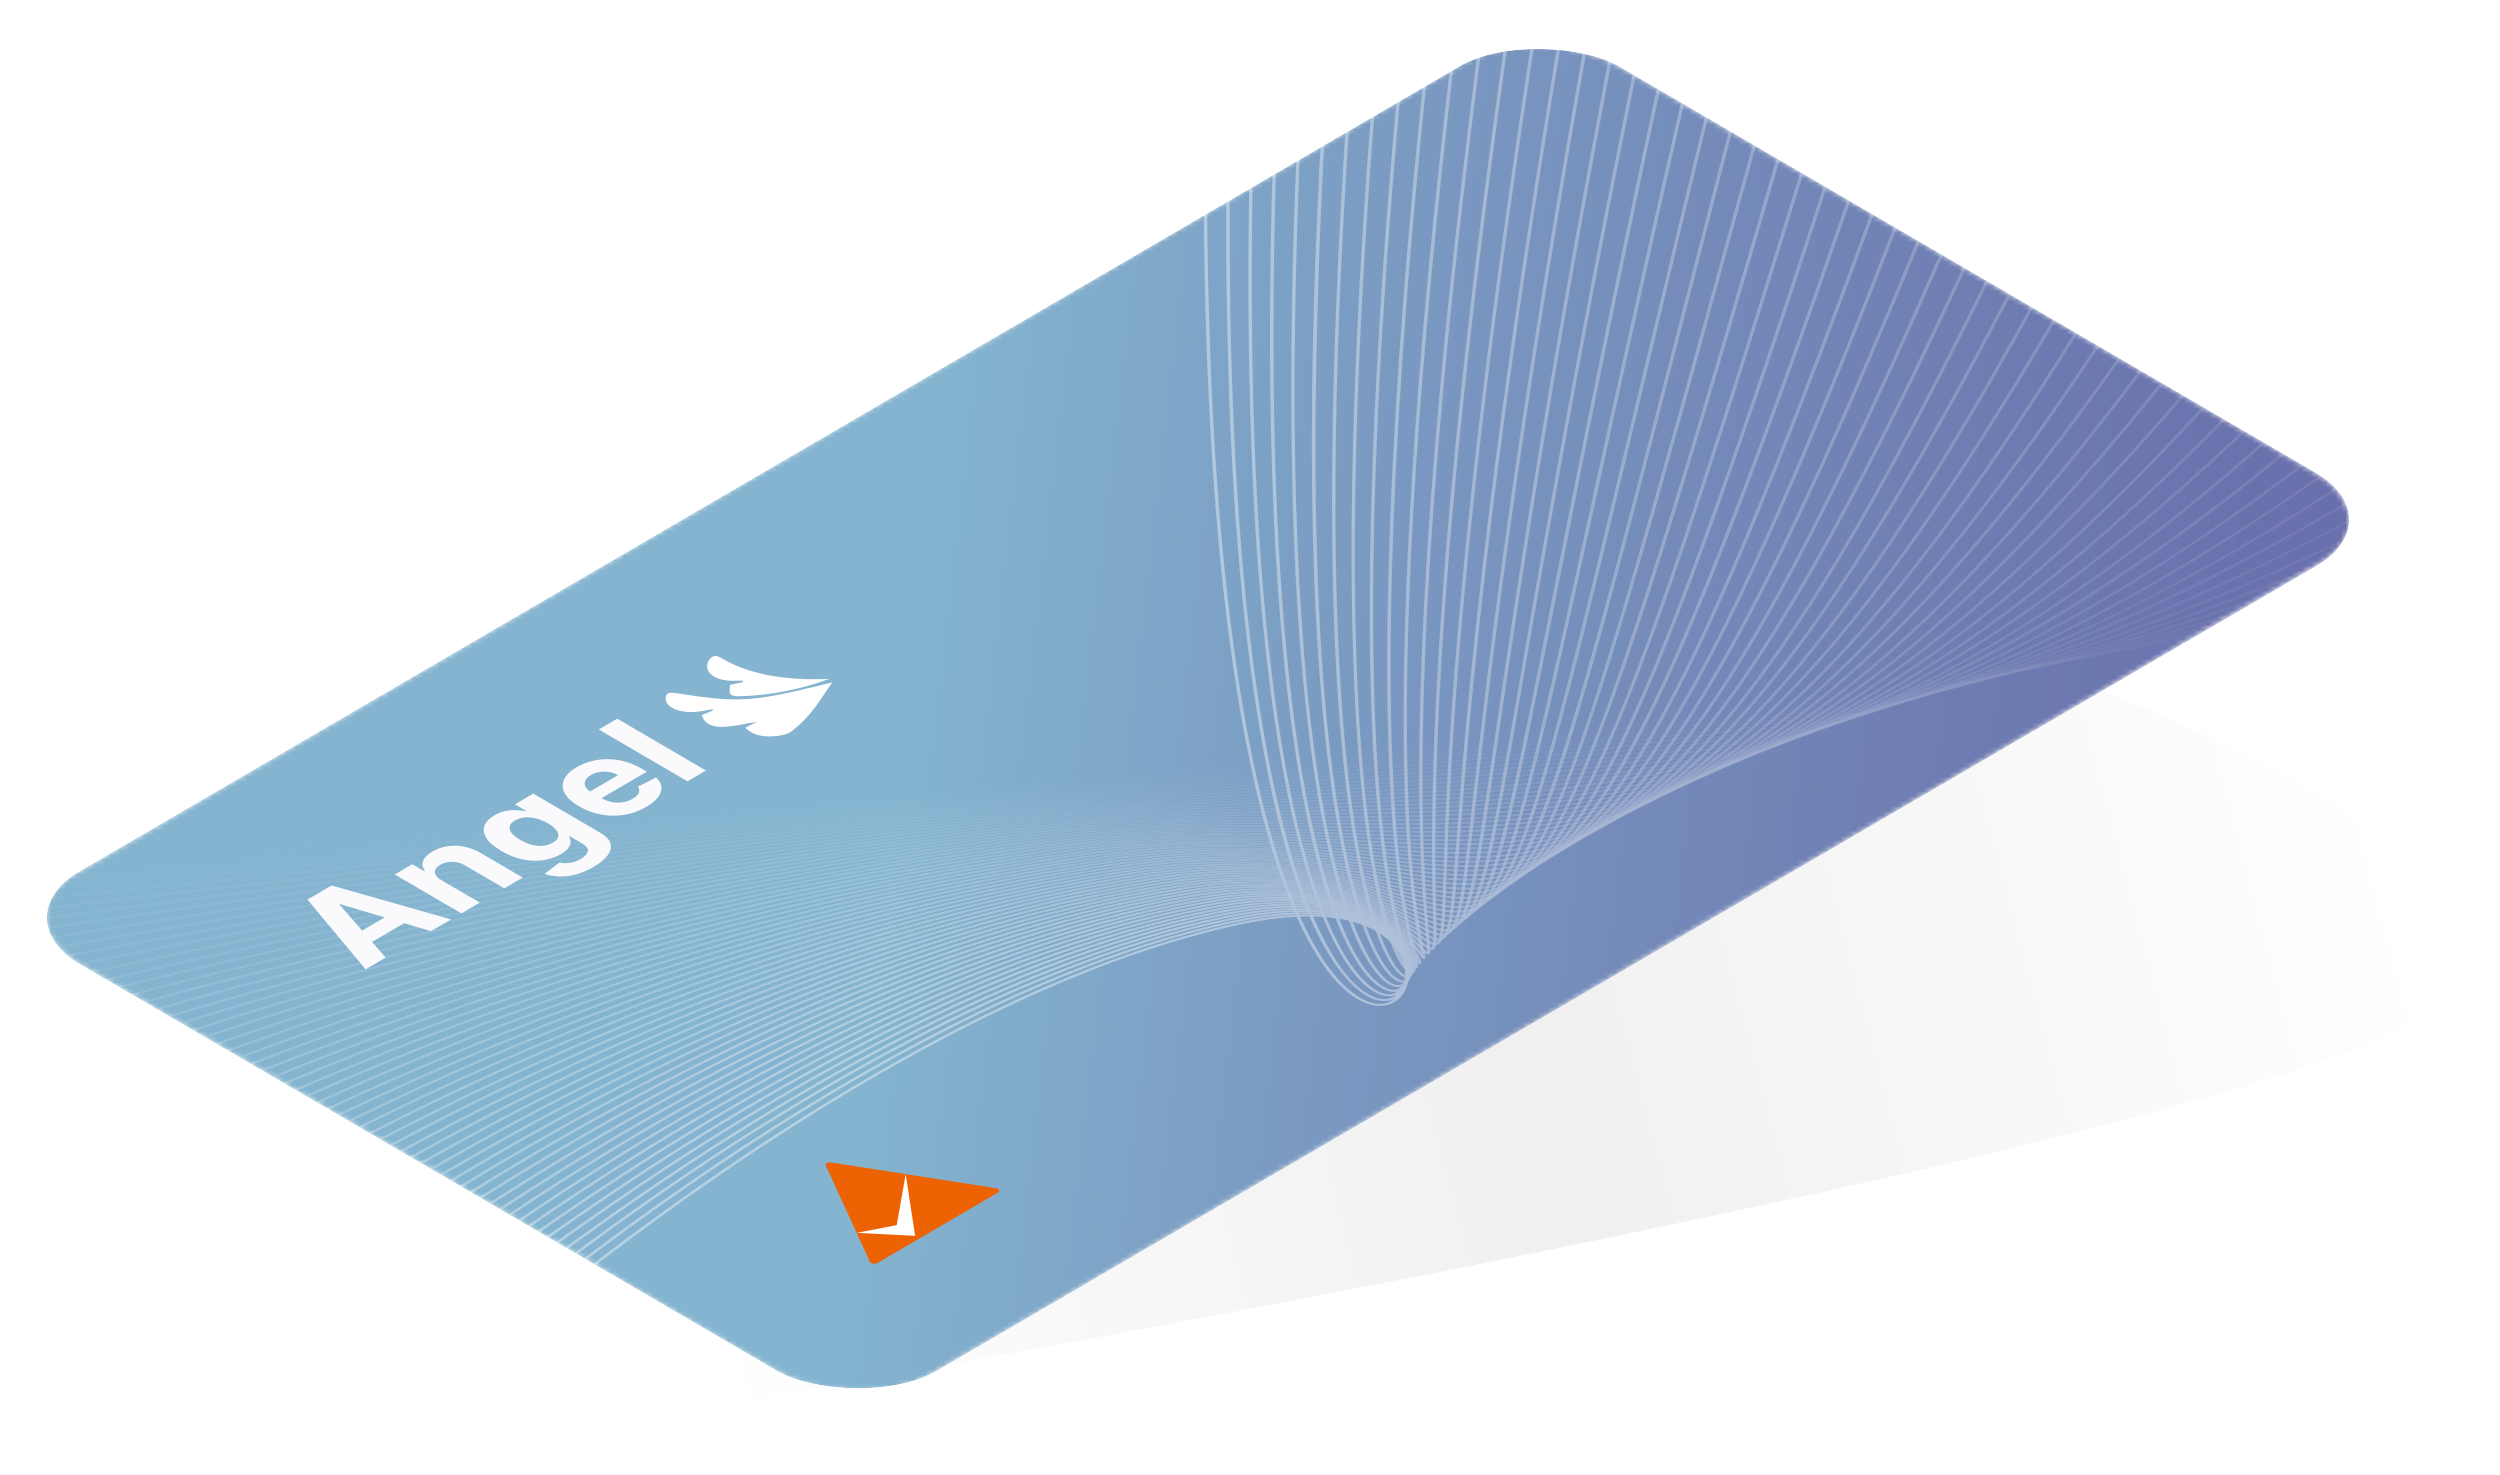 <svg width="510" height="301" viewBox="0 0 510 301" fill="none" xmlns="http://www.w3.org/2000/svg">
<path d="M499.722 203.806C473.763 232.282 119.93 291.216 119.93 291.216L420.706 137.818C420.706 137.818 525.681 175.33 499.722 203.806Z" fill="url(#paint0_linear_3886_62490)"/>
<g filter="url(#filter0_d_3886_62490)">
<g clip-path="url(#clip0_3886_62490)">
<mask id="mask0_3886_62490" style="mask-type:luminance" maskUnits="userSpaceOnUse" x="9" y="6" width="471" height="275">
<path d="M473.157 111.995L190.038 277.356C181.556 282.309 167.315 282.018 158.218 276.704L16.468 193.913C7.37 188.599 6.871 180.281 15.353 175.328L298.471 9.967C306.953 5.013 321.194 5.305 330.292 10.618L472.042 93.41C481.139 98.723 481.638 107.041 473.157 111.995Z" fill="white"/>
</mask>
<g mask="url(#mask0_3886_62490)">
<path d="M312.851 -7.42L-17.333 185.43L172.75 296.451L502.934 103.601L312.851 -7.42Z" fill="url(#paint1_linear_3886_62490)"/>
<g opacity="0.4">
<path opacity="0.016" d="M567.974 105.105C498.82 119.542 430.925 131.156 360.401 140.592C298.584 148.863 244.083 154.203 197.857 158.561C51.553 172.249 -22.788 171.9 -23.527 171.896L-23.571 171.486C-22.832 171.49 51.461 171.832 197.69 158.154C298.27 148.68 418.107 135.949 567.686 104.712L567.974 105.105Z" fill="white"/>
<path opacity="0.033" d="M562.683 102.27C420.465 137.977 308.08 148.637 217.777 157.199C211.336 157.808 205.008 158.409 198.776 159.011C53.452 172.78 -21.373 174.147 -22.121 174.159L-22.183 173.749C-21.445 173.742 53.351 172.369 198.618 158.599C204.851 157.996 211.189 157.401 217.62 156.786C307.885 148.224 420.222 137.569 562.366 101.881L562.683 102.27Z" fill="white"/>
<path opacity="0.049" d="M557.382 99.438C498.18 116.878 439.534 129.992 378.097 139.531C324.522 147.849 275.814 152.361 232.851 156.338C221.352 157.403 210.484 158.408 199.695 159.471C55.352 173.321 -19.977 176.403 -20.723 176.438L-20.823 176.026C-20.086 175.997 55.223 172.914 199.519 159.058C210.318 158.001 221.176 156.99 232.675 155.926C317.999 148.025 424.201 138.191 557.019 99.066L557.382 99.438Z" fill="white"/>
<path opacity="0.066" d="M552.09 96.602C424.383 139.941 326.502 148.619 240.15 156.282C226.445 157.5 213.492 158.646 200.623 159.915C57.319 174.04 -18.571 178.654 -19.326 178.705L-19.445 178.293C-18.7 178.248 57.171 173.633 200.447 159.513C213.326 158.239 226.278 157.093 239.984 155.875C326.288 148.216 424.104 139.543 551.699 96.246L552.09 96.602Z" fill="white"/>
<path opacity="0.082" d="M546.789 93.772C423.426 141.326 329.046 149.334 245.784 156.397C230.464 157.699 215.982 158.924 201.533 160.37C59.23 174.621 -17.166 180.907 -17.919 180.969L-18.067 180.562C-17.313 180.5 59.073 174.209 201.366 159.963C215.825 158.511 230.307 157.286 245.627 155.985C328.823 148.926 423.128 140.927 546.37 93.421L546.789 93.772Z" fill="white"/>
<path opacity="0.098" d="M541.488 90.93C421.671 142.822 330.387 150.179 249.865 156.674C233.476 157.992 218.01 159.241 202.461 160.825C61.132 175.196 -15.75 183.164 -16.512 183.242L-16.679 182.835C-15.926 182.762 60.965 174.789 202.285 160.412C217.844 158.834 233.328 157.585 249.717 156.256C330.172 149.766 421.363 142.417 541.051 90.59L541.488 90.93Z" fill="white"/>
<path opacity="0.115" d="M536.186 88.1C484.01 113.255 433.142 130.688 380.686 141.401C334.433 150.842 293.04 153.994 253.014 157.047C235.904 158.35 219.746 159.579 203.37 161.269C63.052 175.77 -14.355 185.409 -15.116 185.51L-15.31 185.107C-14.539 185.013 62.867 175.363 203.204 160.873C219.589 159.178 235.766 157.949 252.876 156.646C330.808 150.712 419.128 143.985 535.713 87.78L536.186 88.1Z" fill="white"/>
<path opacity="0.131" d="M530.877 85.274C479.891 112.428 430.464 131.002 379.743 142.055C334.902 151.829 294.562 154.709 255.552 157.501C237.929 158.761 221.295 159.947 204.28 161.734C64.954 176.344 -12.958 187.665 -13.727 187.782L-13.941 187.379C-13.171 187.262 64.76 175.942 204.104 161.321C221.137 159.534 237.78 158.343 255.414 157.089C334.641 151.431 416.565 145.574 530.375 84.959L530.877 85.274Z" fill="white"/>
<path opacity="0.147" d="M525.244 82.625C414.033 147.58 334.566 152.862 257.702 157.976C240.516 159.118 222.746 160.303 205.206 162.167C66.863 176.914 -11.545 189.912 -12.313 190.04L-12.555 189.642C-11.777 189.509 66.659 176.506 205.03 161.765C222.58 159.896 240.369 158.711 257.573 157.57C334.324 152.464 413.678 147.18 524.724 82.321C524.843 82.252 524.953 82.188 525.063 82.123L525.573 82.421C525.473 82.491 525.354 82.561 525.244 82.625Z" fill="white"/>
<path opacity="0.164" d="M498.917 92.661C401.055 149.819 329.197 154.233 259.547 158.516C242.11 159.587 224.099 160.695 206.118 162.633C68.777 177.495 -10.146 192.169 -10.924 192.313L-11.175 191.921C-10.397 191.776 68.563 177.092 205.951 162.226C223.951 160.277 241.991 159.175 259.436 158.099C333.927 153.523 410.975 148.794 519.755 79.309L520.284 79.597C513.014 84.232 505.898 88.584 498.917 92.661Z" fill="white"/>
<path opacity="0.18" d="M477.153 100.97C442.824 121.02 409.339 135.236 375.667 144.127C334.723 154.937 297.339 157.032 261.19 159.058C243.598 160.047 225.401 161.069 207.046 163.077C70.687 178.064 -8.741 194.42 -9.527 194.581L-9.806 194.193C-9.02 194.033 70.455 177.661 206.861 162.681C225.234 160.662 243.45 159.64 261.062 158.651C333.283 154.598 407.958 150.407 514.417 76.489L514.963 76.765C502.218 85.62 489.633 93.681 477.153 100.97Z" fill="white"/>
<path opacity="0.197" d="M458.325 108.343C451.253 112.474 444.211 116.323 437.172 119.907C416.037 130.681 395.38 138.837 374.026 144.843C334.306 156.005 297.872 157.854 262.637 159.633C244.935 160.526 226.619 161.457 207.946 163.536C72.579 178.631 -7.345 196.676 -8.139 196.853L-8.427 196.471C-7.643 196.288 72.337 178.234 207.78 163.14C226.5 161.056 244.816 160.126 262.547 159.227C335.745 155.52 404.893 152.024 509.097 73.668L509.662 73.934C492.02 87.196 475.059 98.569 458.325 108.343Z" fill="white"/>
<path opacity="0.213" d="M441.984 114.851C372.641 155.352 319.534 157.733 264 160.225C246.226 161.023 227.856 161.847 208.884 163.998C74.489 179.19 -5.93 198.922 -6.733 199.116L-7.049 198.739C-6.256 198.54 74.238 178.798 208.699 163.59C227.718 161.435 246.106 160.611 263.9 159.814C334.8 156.635 401.761 153.625 503.778 70.849L504.361 71.104C482.029 89.215 461.371 103.527 441.984 114.851Z" fill="white"/>
<path opacity="0.23" d="M428.308 120.178C365.397 156.923 316.381 158.829 265.24 160.819C247.449 161.511 229.054 162.225 209.802 164.436C76.408 179.754 -4.535 201.168 -5.336 201.384L-5.671 201.006C-4.87 200.79 76.139 179.361 209.607 164.033C228.907 161.818 247.321 161.105 265.139 160.408C333.759 157.735 398.572 155.212 498.458 68.017L499.059 68.262C473.386 90.674 450.02 107.497 428.308 120.178Z" fill="white"/>
<path opacity="0.246" d="M416.146 125.138C400.244 134.426 384.559 141.638 368.753 147.006C332.604 159.27 300.44 160.321 266.397 161.439C248.619 162.021 230.217 162.623 210.722 164.896C78.301 180.322 -3.137 203.424 -3.947 203.656L-4.292 203.284C-3.482 203.052 78.031 179.93 210.527 164.494C230.069 162.216 248.49 161.614 266.296 161.027C332.654 158.851 395.336 156.804 493.12 65.197L493.721 65.43C466.447 90.99 441.032 110.603 416.146 125.138Z" fill="white"/>
<path opacity="0.262" d="M405.305 129.578C392.414 137.108 379.686 143.109 366.886 147.731C331.895 160.372 300.608 161.198 267.478 162.068C249.721 162.535 231.369 163.016 211.632 165.35C80.211 180.881 -1.732 205.676 -2.55 205.924L-2.904 205.558C-2.085 205.309 79.932 180.493 211.456 164.949C231.24 162.61 249.631 162.129 267.415 161.658C334.319 159.896 392.098 158.374 487.83 62.383L488.44 62.611C458.944 92.174 431.811 114.097 405.305 129.578Z" fill="white"/>
<path opacity="0.279" d="M395.485 133.663C348.457 161.13 310.329 161.882 268.512 162.702C250.805 163.048 232.502 163.409 212.55 165.8C82.121 181.438 -0.336 207.921 -1.153 208.192L-1.535 207.83C-0.708 207.565 81.814 181.056 212.355 165.397C232.363 162.997 250.704 162.637 268.43 162.291C333.015 161.024 388.793 159.926 482.491 59.551L483.119 59.769C449.84 95.416 421.323 118.572 395.485 133.663Z" fill="white"/>
<path opacity="0.295" d="M386.852 137.329C378.865 141.994 370.947 145.92 363.044 149.16C330.353 162.567 300.791 162.936 269.498 163.341C251.869 163.561 233.644 163.797 213.469 166.249C84.031 181.996 1.069 210.172 0.244 210.46L-0.147 210.103C0.67 209.821 83.724 181.614 213.284 165.852C233.516 163.39 251.769 163.161 269.427 162.936C300.606 162.54 330.074 162.169 362.608 148.83C398.728 134.016 435.146 104.755 477.171 56.731L477.799 56.938C444.91 94.512 415.444 120.63 386.852 137.329Z" fill="white"/>
<path opacity="0.311" d="M378.953 140.751C372.96 144.251 367.006 147.293 361.072 149.887C329.503 163.683 300.819 163.837 270.44 164.007C252.898 164.107 234.759 164.2 214.398 166.715C85.913 182.56 2.466 212.429 1.641 212.727L1.241 212.376C2.066 212.078 85.615 182.172 214.194 166.307C234.63 163.783 252.797 163.684 270.377 163.596C301.959 163.424 329.223 163.274 360.626 149.552C395.333 134.382 430.679 103.993 471.852 53.911L472.489 54.112C438.297 95.692 408.103 123.725 378.953 140.751Z" fill="white"/>
<path opacity="0.328" d="M371.913 143.808C335.974 164.799 305.723 164.733 271.343 164.66C253.906 164.618 235.873 164.581 215.307 167.158C87.814 183.111 3.862 214.674 3.02 214.994L2.611 214.648C3.444 214.334 87.497 182.723 215.104 166.761C235.735 164.18 253.806 164.218 271.29 164.255C301.91 164.323 328.354 164.377 358.616 150.267C391.9 134.748 426.204 103.237 466.543 51.085L467.179 51.275C429.379 100.132 399.031 127.969 371.913 143.808Z" fill="white"/>
<path opacity="0.344" d="M365.343 146.82C362.57 148.439 359.819 149.931 357.069 151.296C327.754 165.885 302.018 165.624 272.217 165.329C254.896 165.152 236.987 164.973 216.226 167.607C150.127 175.995 96.06 189.048 62.347 198.524C25.812 208.789 4.639 217.178 4.416 217.262L3.988 216.916C4.192 216.831 25.402 208.432 61.975 198.157C95.725 188.671 149.848 175.607 216.022 167.21C236.858 164.567 254.805 164.746 272.174 164.919C301.833 165.216 327.445 165.469 356.576 150.977C388.467 135.113 421.718 102.474 461.213 48.259L461.859 48.444C425.733 98.043 394.804 129.612 365.343 146.82Z" fill="white"/>
<path opacity="0.361" d="M359.574 149.467C329.5 167.032 303.505 166.555 273.064 166.004C255.876 165.691 238.101 165.366 217.154 168.063C151.57 176.505 97.608 190.047 63.881 199.922C27.344 210.623 6.045 219.441 5.832 219.531L5.395 219.19C5.608 219.1 26.944 210.272 63.518 199.56C97.282 189.676 151.3 176.113 216.959 167.661C238 164.955 255.814 165.281 273.049 165.589C330.556 166.633 372.099 167.395 455.921 45.424L456.576 45.603C416.842 103.409 386.565 133.702 359.574 149.467Z" fill="white"/>
<path opacity="0.377" d="M354.142 152.009C353.748 152.239 353.364 152.463 352.961 152.687C325.863 168.09 301.771 167.442 273.884 166.694C257.627 166.262 239.206 165.764 218.064 168.517C152.984 177.008 99.118 191.045 65.388 201.323C28.848 212.461 7.423 221.708 7.211 221.797L6.765 221.462C6.977 221.372 28.439 212.104 65.025 200.961C98.793 190.673 152.715 176.616 217.86 168.12C239.087 165.352 257.554 165.846 273.859 166.285C301.594 167.029 325.554 167.674 352.45 152.389C381.526 135.854 412.73 100.972 450.584 42.614L451.238 42.782C413.869 100.398 382.971 135.17 354.142 152.009Z" fill="white"/>
<path opacity="0.393" d="M349.221 154.391C323.95 169.151 301.562 168.345 274.695 167.38C258.59 166.802 240.321 166.146 219.003 168.967C154.428 177.508 100.667 192.033 66.932 202.715C30.381 214.284 8.821 223.965 8.609 224.066L8.154 223.736C8.365 223.635 29.963 213.944 66.551 202.353C100.323 191.661 154.139 177.115 218.789 168.565C240.211 165.729 258.527 166.391 274.689 166.971C329.269 168.934 365.332 170.225 445.294 39.779L445.957 39.941C405.043 106.667 375.571 139.001 349.221 154.391Z" fill="white"/>
<path opacity="0.41" d="M344.567 156.662C321.438 170.171 300.984 169.244 275.468 168.086C259.516 167.361 241.426 166.543 219.904 169.427C155.843 178.011 102.178 193.03 68.439 204.115C31.885 216.122 10.199 226.232 9.988 226.332L9.523 226.008C9.735 225.907 31.448 215.781 68.057 203.754C101.834 192.658 155.564 177.623 219.699 169.019C241.306 166.12 259.462 166.945 275.472 167.671C302.345 168.896 323.568 169.855 348.257 153.762C374.941 136.365 403.227 100.344 439.956 36.958L440.628 37.115C403.855 100.551 375.534 136.615 348.795 154.044C347.373 154.977 345.967 155.844 344.567 156.662Z" fill="white"/>
<path opacity="0.426" d="M340.309 158.748C319.055 171.162 299.767 170.092 276.223 168.792C260.431 167.915 242.521 166.924 220.822 169.876C157.276 178.515 103.717 194.023 69.973 205.512C33.408 217.961 11.606 228.494 11.385 228.6L10.911 228.281C11.132 228.175 32.971 217.62 69.582 205.156C103.363 193.657 156.997 178.128 220.619 169.479C242.43 166.518 260.397 167.511 276.246 168.388C327.554 171.23 358.519 172.943 434.656 34.138L435.327 34.285C393.823 109.941 365.662 143.94 340.309 158.748Z" fill="white"/>
<path opacity="0.443" d="M336.482 160.764C317.003 172.141 299.034 170.955 276.967 169.502C261.346 168.469 243.633 167.305 221.74 170.325C158.718 179.013 105.253 195.005 71.506 206.897C34.939 219.783 12.992 230.756 12.781 230.868L12.307 230.548C12.528 230.442 34.502 219.453 71.106 206.546C104.9 194.638 158.42 178.625 221.545 169.922C243.561 166.888 261.321 168.059 276.999 169.094C301.852 170.731 321.494 172.029 343.993 155.105C367.888 137.136 394.197 98.957 429.335 31.306L430.006 31.453C394.852 99.147 368.498 137.365 344.558 155.371C341.831 157.422 339.135 159.214 336.482 160.764Z" fill="white"/>
<path opacity="0.459" d="M332.886 162.648C314.989 173.101 298.169 171.805 277.685 170.23C262.245 169.046 244.749 167.698 222.651 170.78C160.143 179.512 106.793 195.998 73.041 208.295C36.472 221.617 14.39 233.024 14.179 233.136L13.696 232.822C13.917 232.705 36.016 221.287 72.632 207.949C106.43 195.637 159.855 179.13 222.456 170.378C244.666 167.276 262.238 168.625 277.737 169.822C301.588 171.654 320.416 173.107 341.838 155.757C364.325 137.533 389.68 98.284 424.016 28.476L424.697 28.617C390.334 98.463 364.954 137.751 342.421 156.013C339.188 158.624 336.024 160.815 332.886 162.648Z" fill="white"/>
<path opacity="0.475" d="M329.312 164.621C313.181 174.042 298.015 172.697 278.403 170.957C263.151 169.605 245.871 168.074 223.578 171.224C161.575 180.005 108.321 196.985 74.565 209.685C37.985 223.45 15.787 235.281 15.566 235.398L15.074 235.089C15.294 234.972 37.519 223.115 74.146 209.334C107.949 196.618 161.277 179.617 223.375 170.827C245.789 167.652 263.154 169.191 278.464 170.555C302.189 172.655 319.345 174.179 339.671 156.403C361.06 137.709 384.691 98.606 418.715 25.656L419.395 25.786C385.354 98.781 361.688 137.915 340.273 156.648C336.53 159.912 332.889 162.531 329.312 164.621Z" fill="white"/>
<path opacity="0.492" d="M326.216 166.337C311.422 174.978 297.254 173.543 279.094 171.711C264.04 170.186 246.986 168.466 224.499 171.695C162.99 180.508 109.832 197.983 76.072 211.086C39.489 225.288 17.175 237.553 16.955 237.67L16.454 237.367C16.683 237.245 39.034 224.958 75.663 210.741C109.47 197.621 162.692 180.12 224.295 171.287C246.923 168.044 264.063 169.772 279.174 171.298C301.849 173.587 318.228 175.244 337.486 157.037C357.453 138.154 380.16 98.02 413.397 22.836L414.077 22.966C380.823 98.194 358.1 138.36 338.097 157.277C334.027 161.098 330.105 164.066 326.216 166.337Z" fill="white"/>
<path opacity="0.508" d="M323.323 167.968C309.773 175.883 296.557 174.373 279.775 172.459C265.672 170.848 248.108 168.841 225.417 172.143C164.423 181 111.37 198.964 77.605 212.471C41.02 227.11 18.562 239.814 18.343 239.943L17.841 239.639C18.061 239.511 40.547 226.79 77.178 212.136C110.989 198.613 164.115 180.618 225.204 171.74C248.045 168.419 265.695 170.434 279.864 172.051C301.471 174.518 317.08 176.303 335.271 157.654C354.068 138.376 375.161 98.497 408.067 20.009L408.757 20.134C375.834 98.665 354.723 138.566 335.9 157.883C331.59 162.28 327.449 165.558 323.323 167.968Z" fill="white"/>
<path opacity="0.525" d="M320.555 169.62C316.749 171.843 312.812 173.306 308.551 174.109C300.05 175.728 290.964 174.557 280.438 173.208C266.533 171.424 249.25 169.207 226.336 172.582C165.847 181.499 112.899 199.952 79.121 213.868C42.608 228.912 20.051 242.018 19.731 242.205L19.22 241.907C19.541 241.72 42.125 228.587 78.684 213.527C112.509 199.595 165.54 181.117 226.123 172.19C249.197 168.791 266.575 171.021 280.556 172.818C301.867 175.549 315.943 177.358 333.075 158.261C350.427 138.898 370.628 98.027 402.777 17.185L403.457 17.304C371.29 98.179 351.092 139.083 333.703 158.468C329.299 163.356 325.02 167.013 320.555 169.62Z" fill="white"/>
<path opacity="0.541" d="M317.917 171.208C306.837 177.679 295.747 176.086 281.094 173.983C267.415 172.021 250.393 169.582 227.247 173.036C167.281 181.991 114.439 200.933 80.657 215.253C44.058 230.771 21.339 244.338 21.12 244.478L20.601 244.185C20.829 244.051 43.566 230.462 80.211 214.928C114.039 200.593 166.956 181.62 227.035 172.644C250.34 169.166 267.457 171.619 281.221 173.587C301.424 176.484 314.778 178.395 330.83 158.839C346.946 139.223 365.624 98.714 397.44 14.352L398.129 14.466C366.296 98.861 347.6 139.392 331.467 159.04C326.808 164.719 322.363 168.61 317.917 171.208Z" fill="white"/>
<path opacity="0.557" d="M315.532 172.646C305.44 178.54 295.162 176.908 281.738 174.764C268.285 172.625 251.543 169.954 228.175 173.491C168.713 182.485 115.967 201.92 82.19 216.639C45.589 232.594 22.745 246.601 22.526 246.74L22.006 246.448C22.225 246.308 45.097 232.285 81.744 216.314C115.567 201.569 168.397 182.108 227.972 173.094C251.518 169.533 268.356 172.217 281.894 174.375C301.658 177.528 313.6 179.426 328.602 159.406C343.412 139.648 360.629 99.568 392.148 11.528L392.837 11.642C361.32 99.715 344.085 139.817 329.257 159.597C324.529 165.866 320.043 170.011 315.532 172.646Z" fill="white"/>
<path opacity="0.574" d="M313.238 174.147C311.719 175.034 310.189 175.732 308.602 176.259C300.934 178.834 292.75 177.389 282.366 175.556C269.148 173.222 252.704 170.319 229.085 173.934C170.138 182.983 117.487 202.913 83.706 218.035C47.103 234.427 24.143 248.868 23.924 249.008L23.395 248.72C23.623 248.576 46.611 234.118 83.269 217.705C117.096 202.556 169.831 182.6 228.891 173.543C252.688 169.893 269.247 172.82 282.541 175.167C292.754 176.974 300.822 178.395 308.23 175.902C327.807 169.317 343.965 134.935 386.819 8.691L387.507 8.793C364.587 76.312 350.667 113.584 339.455 137.431C329.839 157.882 321.93 169.07 313.238 174.147Z" fill="white"/>
<path opacity="0.59" d="M311.009 175.597C309.673 176.378 308.326 176.981 306.943 177.434C300.033 179.704 292.501 178.233 282.976 176.368C270.002 173.835 253.866 170.684 230.006 174.393C171.562 183.469 119.027 203.893 85.232 219.424C48.618 236.258 25.523 251.134 25.295 251.279L24.757 250.997C24.994 250.847 48.107 235.949 84.767 219.099C118.599 203.547 171.227 183.091 229.793 174.002C253.86 170.263 270.111 173.439 283.162 175.985C292.533 177.813 299.931 179.259 306.571 177.077C316.332 173.876 324.617 162.651 335.176 138.337C346.958 111.21 362.215 65.764 381.493 5.875L382.181 5.977C362.895 65.882 347.637 111.329 335.856 138.467C326.729 159.492 319.252 170.783 311.009 175.597Z" fill="white"/>
<path opacity="0.607" d="M309.056 176.945C307.848 177.65 306.63 178.189 305.385 178.584C299.178 180.559 292.289 179.079 283.569 177.203C271.538 174.611 255.055 171.055 230.926 174.853C172.987 183.967 120.537 204.88 86.748 220.82C50.132 238.091 26.921 253.402 26.693 253.558L26.155 253.276C26.383 253.12 49.63 237.788 86.293 220.501C120.138 204.54 172.661 183.595 230.714 174.462C255.058 170.629 271.656 174.21 283.792 176.82C292.34 178.66 299.094 180.115 305.032 178.228C322.697 172.6 335.051 137.802 376.193 3.055L376.89 3.152C338.555 128.637 325.159 167.539 309.056 176.945Z" fill="white"/>
<path opacity="0.623" d="M307.205 178.255C306.135 178.88 305.046 179.356 303.921 179.703C298.37 181.421 292.097 179.926 284.161 178.038C272.384 175.242 256.254 171.41 231.846 175.303C174.402 184.459 122.057 205.861 88.273 222.2C51.645 239.913 28.309 255.664 28.082 255.82L27.535 255.543C27.762 255.387 51.135 239.615 87.79 221.886C121.639 205.52 174.067 184.082 231.614 174.911C256.257 170.985 272.511 174.846 284.385 177.666C292.455 179.579 298.286 180.965 303.558 179.342C319.904 174.3 330.136 140.903 370.865 0.229L371.563 0.326C333.539 131.647 322.055 169.582 307.205 178.255Z" fill="white"/>
<path opacity="0.639" d="M305.465 179.523C304.514 180.079 303.544 180.496 302.54 180.797C297.609 182.267 291.922 180.773 284.736 178.895C273.239 175.888 257.489 171.766 232.775 175.757C175.825 184.946 123.586 206.848 89.789 223.596C53.159 241.746 29.707 257.931 29.47 258.092L28.923 257.815C29.16 257.654 52.648 241.448 89.315 223.276C123.158 206.502 175.49 184.569 232.543 175.365C257.501 171.335 273.385 175.493 284.988 178.529C292.281 180.437 297.553 181.817 302.196 180.436C316.589 176.156 324.675 146.614 358.743 22.281C360.911 14.377 363.179 6.082 365.565 -2.602L366.252 -2.511C363.866 6.174 361.607 14.463 359.439 22.367C327.645 138.345 318.439 171.946 305.465 179.523Z" fill="white"/>
<path opacity="0.656" d="M303.829 180.767C302.987 181.258 302.137 181.617 301.234 181.869C296.877 183.119 292.02 181.714 285.274 179.773C274.067 176.54 258.706 172.111 233.667 176.211C177.259 185.439 125.125 207.818 91.314 224.975C54.672 243.568 31.085 260.187 30.859 260.354L30.303 260.083C30.529 259.916 54.153 243.275 90.831 224.661C124.687 207.478 176.905 185.061 233.454 175.809C258.746 171.675 274.242 176.14 285.564 179.397C292.107 181.284 296.839 182.648 300.898 181.492C312.974 178.039 319.803 151.535 345.167 52.921C349.575 35.798 354.567 16.398 360.237 -5.428L360.934 -5.342C355.263 16.484 350.263 35.89 345.863 53.007C321.688 146.972 314.606 174.46 303.829 180.767Z" fill="white"/>
<path opacity="0.672" d="M302.143 182.025C301.457 182.426 300.755 182.721 300.019 182.922C296.199 183.972 291.845 182.583 285.831 180.673C275.539 177.399 259.987 172.462 234.614 176.666C178.681 185.926 126.642 208.799 92.846 226.36C56.203 245.39 32.491 262.449 32.255 262.621L31.699 262.35C31.934 262.178 55.674 245.102 92.344 226.046C126.205 208.458 178.327 185.548 234.371 176.257C260.026 172.004 275.733 176.999 286.13 180.303C291.962 182.159 296.171 183.496 299.683 182.533C309.718 179.79 314.826 158.396 333.858 78.783C339.422 55.506 346.35 26.549 354.915 -8.271L355.612 -8.185C347.037 26.629 340.119 55.592 334.555 78.87C316.832 152.994 311.155 176.761 302.143 182.025Z" fill="white"/>
<path opacity="0.689" d="M300.683 183.198C300.098 183.54 299.488 183.793 298.854 183.957C295.534 184.818 291.684 183.467 286.335 181.593C276.352 178.092 261.261 172.795 235.506 177.118C180.087 186.422 128.154 209.784 94.345 227.754C57.7 247.231 33.853 264.725 33.627 264.903L33.061 264.637C33.297 264.465 57.171 246.944 93.844 227.451C127.709 209.46 179.724 186.049 235.274 176.726C261.329 172.354 276.575 177.71 286.665 181.252C291.811 183.06 295.526 184.364 298.528 183.585C306.733 181.441 310.489 164.333 324.447 100.685C330.373 73.654 338.493 36.629 349.6 -11.071L350.296 -10.985C339.189 36.704 331.078 73.723 325.151 100.754C312.189 159.832 308.003 178.923 300.683 183.198Z" fill="white"/>
<path opacity="0.705" d="M299.314 184.342C298.82 184.631 298.311 184.836 297.77 184.969C294.914 185.673 291.531 184.36 286.857 182.538C277.2 178.79 262.608 173.121 236.444 177.569C181.528 186.899 129.682 210.761 95.878 229.129C59.23 249.043 35.268 266.983 35.023 267.16L34.458 266.894C34.703 266.717 58.683 248.756 95.376 228.826C129.245 210.42 181.165 186.526 236.202 177.171C262.685 172.674 278.033 178.635 287.215 182.203C291.705 183.948 294.962 185.21 297.463 184.586C304.051 182.951 306.971 168.165 316.646 119.17C322.688 88.552 330.959 46.624 344.298 -13.912L345.004 -13.831C331.674 46.699 323.393 88.632 317.36 119.245C308.162 165.773 305.169 180.922 299.314 184.342Z" fill="white"/>
<path opacity="0.721" d="M298.02 185.465C297.618 185.7 297.192 185.868 296.744 185.97C294.325 186.534 291.398 185.263 287.344 183.515C278.605 179.747 263.983 173.43 237.373 178.013C182.962 187.381 131.22 211.732 97.403 230.52C60.754 250.871 36.675 269.245 36.431 269.434L35.856 269.173C36.092 268.99 60.207 250.595 96.893 230.222C130.766 211.413 182.58 187.019 237.123 177.631C264.08 172.995 278.886 179.388 287.723 183.202C291.583 184.869 294.383 186.076 296.437 185.599C301.62 184.383 303.602 172.896 310.191 134.817C315.577 103.677 323.711 56.624 338.979 -16.743L339.675 -16.668C324.397 56.693 316.272 103.741 310.885 134.87C304.65 170.954 302.613 182.782 298.02 185.465Z" fill="white"/>
<path opacity="0.738" d="M296.782 186.567C296.461 186.754 296.119 186.885 295.754 186.96C293.744 187.4 291.384 186.257 287.796 184.535C279.419 180.498 265.396 173.739 238.274 178.472C184.357 187.872 132.73 212.718 98.909 231.91C62.257 252.698 38.045 271.517 37.809 271.7L37.235 271.44C37.48 271.251 61.701 252.416 98.398 231.601C132.265 212.382 183.994 187.5 238.032 178.074C265.51 173.283 279.729 180.133 288.213 184.223C291.47 185.794 293.83 186.926 295.456 186.573C299.391 185.707 300.781 176.206 304.885 148.004C309.311 117.596 316.722 66.69 333.67 -19.569L334.365 -19.494C317.417 66.754 310.016 117.654 305.59 148.062C301.618 175.465 300.295 184.514 296.782 186.567Z" fill="white"/>
<path opacity="0.754" d="M295.569 187.653C295.331 187.792 295.08 187.88 294.809 187.936C293.172 188.273 291.204 187.198 288.229 185.589C280.78 181.548 266.89 174.023 239.2 178.916C185.797 188.349 134.256 213.683 100.44 233.274C63.768 254.509 39.439 273.763 39.205 273.957L38.63 273.697C38.875 273.508 63.201 254.221 99.93 232.975C133.81 213.348 185.424 187.971 238.958 178.518C267.042 173.556 281.128 181.195 288.694 185.294C291.376 186.743 293.304 187.794 294.539 187.543C297.402 186.96 298.212 179.941 300.58 159.104C303.847 130.371 309.948 76.894 328.348 -22.4L329.044 -22.325C310.653 76.963 304.552 130.44 301.275 159.168C299.027 178.995 298.213 186.108 295.569 187.653Z" fill="white"/>
<path opacity="0.77" d="M294.462 188.711C294.288 188.813 294.103 188.876 293.907 188.921C292.614 189.16 291.12 188.245 288.632 186.717C282.084 182.689 268.475 174.313 240.113 179.38C187.204 188.845 135.778 214.663 101.949 234.673C65.284 256.352 40.831 276.045 40.587 276.245L40.003 275.99C40.247 275.79 64.728 256.08 101.43 234.381C135.305 214.355 186.832 188.478 239.872 178.993C268.655 173.841 282.49 182.36 289.128 186.451C291.173 187.709 292.776 188.699 293.647 188.534C295.594 188.165 296.011 182.797 297.119 168.428C299.148 142.114 303.383 87.365 323.033 -25.211L323.738 -25.141C304.078 87.418 299.852 142.161 297.822 168.464C296.734 182.535 296.347 187.611 294.462 188.711Z" fill="white"/>
<path opacity="0.787" d="M293.445 189.73C293.317 189.805 293.178 189.852 293.037 189.877C292.043 190.045 290.965 189.276 289.007 187.886C282.904 183.552 270.204 174.542 241.041 179.825C188.635 189.317 137.306 215.64 103.482 236.049C66.806 258.169 42.227 278.303 41.983 278.502L41.4 278.247C41.643 278.048 66.24 257.892 102.953 235.75C136.831 215.309 188.253 188.944 240.799 179.427C270.412 174.065 283.824 183.576 289.541 187.632C291.004 188.668 292.271 189.568 292.805 189.474C293.985 189.266 294.118 185.164 294.42 176.149C295.19 152.829 296.99 98.219 317.74 -28.057L318.445 -27.987C297.676 98.288 295.875 152.888 295.105 176.196C294.781 185.786 294.68 189.009 293.445 189.73Z" fill="white"/>
<path opacity="0.803" d="M292.477 190.742C292.386 190.796 292.293 190.827 292.171 190.841C291.457 190.948 290.739 190.347 289.304 189.157C284.159 184.848 272.086 174.75 241.933 180.278C190.022 189.802 138.798 216.614 104.96 237.432C68.292 259.995 43.588 280.568 43.344 280.768L42.752 280.518C43.005 280.313 67.726 259.718 104.422 237.139C138.305 216.294 189.631 189.434 241.664 179.885C272.312 174.262 285.054 184.921 289.849 188.93C290.677 189.627 291.624 190.415 291.928 190.433C292.466 190.233 292.405 187.334 292.287 182.519C291.88 164.529 290.643 109.802 312.366 -30.88L313.061 -30.816C291.347 109.849 292.583 164.566 292.989 182.545C293.165 188.633 293.182 190.331 292.477 190.742Z" fill="white"/>
<path opacity="0.82" d="M291.572 191.73C291.508 191.768 291.433 191.788 291.358 191.798C290.87 191.865 290.537 191.532 289.588 190.55C285.823 186.673 274.387 174.885 242.881 180.734C191.473 190.285 140.344 217.591 106.513 238.818C69.833 261.824 45.013 282.832 44.77 283.043L44.177 282.793C44.42 282.582 69.267 261.547 105.974 238.525C139.861 217.266 191.082 189.917 242.63 180.341C274.697 174.382 286.366 186.414 290.193 190.369C290.526 190.713 290.869 191.063 291.099 191.262C291.174 190.782 291.039 189.485 290.864 187.662C285.561 133.99 296.762 37.663 307.093 -33.703L307.789 -33.639C297.466 37.711 286.254 134.021 291.546 187.664C291.865 190.768 291.92 191.527 291.572 191.73Z" fill="white"/>
<path opacity="0.836" d="M290.734 192.702C290.688 192.729 290.622 192.733 290.538 192.748C290.199 192.785 290.107 192.667 289.744 192.146C281.915 180.978 265.601 177.083 243.811 181.189C192.898 190.772 141.874 218.567 108.029 240.204C71.357 263.652 46.403 285.105 46.159 285.316L45.567 285.066C45.819 284.85 70.791 263.375 107.49 239.911C141.381 218.247 192.496 190.399 243.541 180.796C272.42 175.358 284.846 184.689 289.853 191.291C286.25 175.11 280.446 120.975 301.785 -36.529L302.489 -36.47C280.997 122.109 287.024 175.851 290.62 191.599C290.811 192.405 290.862 192.628 290.734 192.702Z" fill="white"/>
<path opacity="0.853" d="M289.747 193.747L289.478 193.687C289.161 193.608 288.73 192.736 288.257 191.327C286.912 189.27 284.081 186.109 278.799 183.623C270.272 179.615 258.802 178.943 244.701 181.631C194.282 191.235 143.364 219.53 109.524 241.565C72.84 265.455 47.77 287.354 47.518 287.57L46.926 287.331C47.179 287.115 72.266 265.195 108.977 241.288C142.871 219.21 193.891 190.879 244.441 181.244C266.706 176.998 278.577 181.826 284.613 186.623C285.896 187.64 286.934 188.684 287.74 189.646C287.33 188.189 286.912 186.416 286.53 184.483C285.374 178.624 283.87 167.913 283.252 150.195C282.189 119.692 283.618 62.043 296.456 -39.367L297.16 -39.308C284.458 61.048 282.958 118.452 283.924 148.931C284.742 174.397 287.356 186.558 288.871 191.141C289.777 192.503 290.101 193.484 289.911 193.629L289.747 193.747Z" fill="white"/>
<path opacity="0.869" d="M289.108 194.58C288.971 194.66 288.782 194.678 288.59 194.63C287.869 194.444 286.737 192.629 285.516 188.688C284.647 187.774 283.548 186.833 282.205 185.91C276.547 182.038 265.598 178.23 245.63 182.086C195.714 191.717 144.892 220.496 111.048 242.945C74.372 267.278 49.177 289.617 48.926 289.844L48.334 289.605C48.585 289.378 73.789 267.023 110.511 242.674C144.409 220.193 195.323 191.361 245.37 181.699C266.892 177.543 278.262 182.068 283.998 186.594C284.425 186.929 284.834 187.274 285.205 187.619C283.268 180.898 281.177 168.925 280.119 149.871C278.427 119.288 278.963 61.139 291.156 -42.175L291.861 -42.117C279.732 60.541 279.139 118.528 280.773 149.099C281.921 170.599 284.332 182.535 286.253 188.659C288.873 191.461 289.742 194.106 289.154 194.553C289.135 194.564 289.117 194.575 289.108 194.58ZM286.727 190.101C287.549 192.43 288.237 193.644 288.643 194.084C288.655 193.503 288.146 191.966 286.727 190.101Z" fill="white"/>
<path opacity="0.885" d="M288.397 195.499C288.196 195.617 287.933 195.644 287.654 195.578C286.443 195.276 284.63 192.69 282.776 186.722C277.797 182.97 267.198 178.511 246.558 182.541C197.127 192.199 146.41 221.477 112.572 244.336C75.885 269.111 50.584 291.89 50.333 292.117L49.74 291.879C49.992 291.651 75.329 268.851 112.034 244.054C145.936 221.157 196.745 191.837 246.307 182.149C265.945 178.314 276.765 181.865 282.536 185.877C276.176 164.314 269.699 102.272 285.864 -45.011L286.569 -44.953C274.965 60.769 275.348 119.572 277.721 150.285C279.14 168.738 281.453 179.986 283.536 186.611C283.546 186.616 283.546 186.616 283.556 186.622C288.177 190.24 289.567 194.632 288.499 195.451C288.443 195.472 288.416 195.488 288.397 195.499ZM283.821 187.568C285.716 193.27 287.372 195.135 287.906 195.201C288.463 195.014 288.184 192.253 285.36 189.076C284.955 188.625 284.451 188.117 283.821 187.568Z" fill="white"/>
<path opacity="0.902" d="M287.708 196.406C287.415 196.577 287.038 196.613 286.645 196.522C285.087 196.137 282.583 193.06 280.069 185.254C274.344 182.017 264.41 179.646 247.471 183.005C198.543 192.69 147.922 222.462 114.08 245.725C77.391 270.948 51.965 294.167 51.705 294.399L51.103 294.166C51.364 293.933 76.808 270.693 113.524 245.453C147.43 222.153 198.133 192.333 247.202 182.623C264.272 179.245 274.339 181.779 279.871 184.636C277.575 177.31 275.299 166.041 273.725 149.282C269.569 104.938 271.92 36.776 280.52 -47.817L281.215 -47.764C270.351 59.084 271.53 118.363 274.426 149.275C276.054 166.631 278.408 177.924 280.682 185.056C281.682 185.619 282.502 186.183 283.177 186.706C288.183 190.591 289.183 195.269 287.826 196.325C287.79 196.358 287.753 196.379 287.708 196.406ZM280.903 185.741C283.367 193.198 285.704 195.845 286.877 196.134C286.983 196.164 287.097 196.178 287.242 196.059C288.274 195.261 287.54 190.761 282.613 186.932C282.106 186.54 281.533 186.141 280.903 185.741Z" fill="white"/>
<path opacity="0.918" d="M287.071 197.294C286.668 197.529 286.151 197.59 285.603 197.452C283.566 196.957 280.442 193.358 277.376 184.225C271.609 181.861 262.537 180.613 248.398 183.449C199.964 193.155 149.448 223.416 115.593 247.088C78.902 272.748 53.351 296.418 53.1 296.657L52.499 296.423C52.75 296.185 78.328 272.499 115.037 246.817C148.937 223.107 199.545 192.793 248.129 183.057C262.343 180.211 271.524 181.555 277.212 183.713C274.725 176.189 272.295 165.044 270.508 148.995C265.451 103.675 267.037 36.499 275.217 -50.669L275.921 -50.622C267.837 35.31 266.201 104.337 271.2 149.004C273.023 165.341 275.514 176.565 277.998 184.033C280.164 184.934 281.778 185.941 282.939 186.833C288.34 190.992 288.819 195.964 287.253 197.176C287.199 197.219 287.135 197.257 287.071 197.294ZM278.173 184.573C281.127 193.245 284.058 196.646 285.836 197.075C286.047 197.124 286.362 197.169 286.679 196.915C288.163 195.762 287.38 190.923 282.385 187.065C281.254 186.201 279.876 185.343 278.173 184.573Z" fill="white"/>
<path opacity="0.934" d="M286.491 198.161C285.942 198.482 285.255 198.562 284.525 198.381C281.68 197.692 278.089 193.232 274.698 183.589C269.111 182.014 261.003 181.522 249.318 183.899C201.368 193.631 150.958 224.382 117.108 248.463C80.415 274.571 54.739 298.681 54.489 298.919L53.888 298.686C54.138 298.447 79.832 274.315 116.552 248.191C150.456 224.067 200.968 193.269 249.048 183.506C260.79 181.119 268.976 181.668 274.548 183.149C271.832 175.278 269.226 164.051 267.257 148.751C261.353 103.054 262.243 35.001 269.899 -53.489L270.603 -53.441C262.946 35.038 262.055 103.068 267.939 148.754C269.988 164.593 272.636 175.737 275.31 183.38C278.838 184.415 281.223 185.807 282.771 186.99C288.051 191.025 288.798 196.366 286.727 198C286.655 198.054 286.573 198.113 286.491 198.161ZM275.479 183.831C278.983 193.616 282.5 197.465 284.749 198.009C285.306 198.142 285.765 198.058 286.163 197.745C287.817 196.435 287.586 191.319 282.227 187.227C280.608 185.983 278.414 184.754 275.479 183.831Z" fill="white"/>
<path opacity="0.951" d="M285.931 199.026C285.226 199.438 284.333 199.547 283.391 199.317C279.99 198.506 275.894 193.677 272.033 183.31C266.807 182.384 259.743 182.395 250.22 184.357C202.764 194.111 152.469 225.355 118.605 249.846C81.911 276.391 56.111 300.952 55.861 301.201L55.25 300.973C55.51 300.729 81.319 276.152 118.031 249.585C151.93 225.051 202.346 193.759 249.932 183.975C259.502 182.008 266.635 182.038 271.868 182.925C268.935 174.917 266.149 163.681 263.953 148.537C257.256 102.409 257.459 33.484 264.572 -56.317L265.276 -56.269C258.171 33.515 257.967 102.418 264.662 148.523C266.886 163.802 269.702 175.076 272.652 183.052C277.653 184.006 280.826 185.752 282.682 187.167C288.278 191.419 288.535 196.978 286.248 198.795C286.159 198.881 286.05 198.957 285.931 199.026ZM272.8 183.458C276.566 193.525 280.512 198.202 283.606 198.94C284.413 199.133 285.096 198.998 285.684 198.54C287.871 196.804 287.346 191.356 282.137 187.405C280.103 185.853 277.114 184.332 272.8 183.458Z" fill="white"/>
<path opacity="0.967" d="M285.391 199.822C284.504 200.341 283.385 200.478 282.213 200.2C278.438 199.31 273.833 194.215 269.505 183.308C264.792 182.885 258.797 183.199 251.156 184.796C204.163 194.532 153.953 226.265 120.115 251.176C83.42 278.18 57.534 303.204 57.274 303.459L56.664 303.23C56.914 302.981 82.837 277.936 119.541 250.915C153.443 225.967 203.743 194.169 250.877 184.409C258.555 182.802 264.618 182.516 269.358 182.923C266.161 174.771 263.132 163.437 260.68 148.281C253.172 101.733 252.697 31.943 259.27 -59.147L259.973 -59.099C253.4 31.968 253.872 101.736 261.371 148.279C263.953 164.322 267.031 175.375 270.016 182.997C276.582 183.679 280.492 185.717 282.634 187.321C288.337 191.614 288.321 197.504 285.828 199.522C285.693 199.635 285.547 199.732 285.391 199.822ZM270.172 183.377C275.732 197.302 280.996 199.478 282.427 199.823C283.522 200.077 284.468 199.892 285.244 199.266C287.629 197.346 287.593 191.692 282.089 187.559C279.699 185.756 275.957 183.998 270.172 183.377Z" fill="white"/>
<path opacity="0.984" d="M284.915 200.674C283.817 201.315 282.463 201.475 281.023 201.147C278.766 200.62 272.964 197.84 266.94 183.602C262.883 183.541 257.967 184.004 252.057 185.255C205.569 195.029 155.465 227.262 121.622 252.577C84.925 280.018 58.904 305.476 58.644 305.73L58.034 305.502C58.293 305.247 84.333 279.779 121.048 252.316C154.945 226.958 205.15 194.677 251.778 184.868C257.735 183.613 262.69 183.161 266.784 183.222C263.521 175.396 260.197 164.177 257.367 148.106C249.063 101.072 247.91 30.394 253.951 -61.968L254.655 -61.92C248.622 30.425 249.773 101.081 258.067 148.099C260.779 163.47 264.092 174.97 267.543 183.249C275.712 183.499 280.32 185.806 282.69 187.575C288.559 191.965 288.261 198.043 285.47 200.303C285.298 200.438 285.107 200.561 284.915 200.674ZM267.698 183.617C272.356 194.653 277.25 199.831 281.246 200.764C283.013 201.177 284.209 200.593 284.895 200.032C287.506 197.922 287.726 191.97 282.154 187.796C279.458 185.794 274.994 183.85 267.698 183.617Z" fill="white"/>
<path d="M284.475 201.516C283.157 202.285 281.531 202.49 279.803 202.089C276.797 201.392 272.13 198.58 266.979 189.116C266.128 187.561 265.308 185.896 264.51 184.105C261.186 184.269 257.361 184.76 252.967 185.699C206.992 195.516 156.974 228.238 123.128 253.956C86.428 281.834 60.282 307.732 60.022 307.987L59.412 307.759C59.671 307.504 85.836 281.595 122.563 253.69C156.463 227.929 206.572 195.154 252.697 185.306C257.129 184.357 261.001 183.872 264.354 183.714C260.323 174.616 256.866 162.615 254.052 147.911C244.962 100.406 243.14 28.835 248.632 -64.799L249.326 -64.757C243.833 28.855 245.663 100.41 254.753 147.914C257.888 164.334 261.509 175.758 265.025 183.7C274.9 183.355 280.224 185.908 282.791 187.814C288.262 191.875 288.569 198.253 285.175 201.027C284.959 201.21 284.722 201.371 284.475 201.516ZM265.199 184.08C271.604 198.337 277.674 201.166 280.026 201.707C282.235 202.217 283.725 201.484 284.582 200.777C287.453 198.435 287.976 192.306 282.238 188.057C279.303 185.862 274.119 183.754 265.199 184.08Z" fill="white"/>
</g>
</g>
<path d="M78.679 192.441L74.576 194.838L62.717 180.608L67.651 177.726L92.006 184.658L87.903 187.054L69.394 181.543L69.252 181.626L78.679 192.441ZM71.304 188.433L80.996 182.772L83.985 184.518L74.293 190.179L71.304 188.433ZM90.029 176.639L97.882 181.225L94.115 183.426L80.532 175.492L84.122 173.395L86.519 174.795L86.678 174.702C86.188 174.065 86.068 173.406 86.315 172.724C86.557 172.039 87.182 171.402 88.19 170.813C89.133 170.262 90.162 169.902 91.276 169.733C92.391 169.564 93.525 169.59 94.681 169.811C95.831 170.028 96.933 170.444 97.988 171.061L106.637 176.112L102.87 178.312L94.893 173.653C94.068 173.165 93.207 172.91 92.311 172.889C91.409 172.865 90.581 173.073 89.826 173.514C89.319 173.81 88.98 174.136 88.809 174.49C88.644 174.841 88.662 175.203 88.862 175.575C89.062 175.94 89.452 176.295 90.029 176.639ZM121.102 173.944C119.882 174.657 118.667 175.17 117.459 175.483C116.262 175.797 115.121 175.936 114.037 175.902C112.952 175.867 111.976 175.686 111.109 175.359L114.125 173.05C114.502 173.147 114.924 173.197 115.39 173.2C115.855 173.204 116.348 173.137 116.866 172.999C117.397 172.861 117.936 172.632 118.485 172.312C119.304 171.833 119.779 171.322 119.908 170.778C120.05 170.234 119.655 169.69 118.723 169.146L116.239 167.694L116.079 167.787C116.292 168.104 116.401 168.457 116.407 168.846C116.412 169.235 116.262 169.643 115.956 170.07C115.649 170.497 115.136 170.921 114.417 171.341C113.397 171.937 112.233 172.341 110.924 172.555C109.615 172.761 108.224 172.723 106.75 172.441C105.276 172.152 103.787 171.568 102.284 170.69C100.745 169.791 99.71 168.894 99.18 167.999C98.649 167.104 98.543 166.264 98.862 165.478C99.186 164.69 99.846 164.005 100.842 163.423C101.603 162.979 102.369 162.682 103.142 162.534C103.908 162.383 104.639 162.328 105.335 162.369C106.03 162.404 106.647 162.478 107.183 162.591L107.325 162.509L105.043 161.176L108.784 158.991L122.5 167.002C123.655 167.677 124.339 168.407 124.551 169.192C124.763 169.977 124.563 170.776 123.95 171.589C123.348 172.401 122.399 173.186 121.102 173.944ZM112.781 168.991C113.388 168.636 113.751 168.249 113.869 167.829C113.986 167.402 113.874 166.957 113.532 166.496C113.191 166.028 112.622 165.561 111.826 165.096C111.03 164.631 110.228 164.294 109.42 164.084C108.607 163.87 107.826 163.793 107.077 163.851C106.328 163.91 105.65 164.117 105.043 164.471C104.424 164.833 104.07 165.236 103.982 165.68C103.887 166.121 104.026 166.577 104.397 167.049C104.769 167.52 105.341 167.982 106.113 168.433C106.897 168.891 107.684 169.223 108.474 169.43C109.264 169.629 110.025 169.698 110.756 169.636C111.487 169.567 112.162 169.352 112.781 168.991ZM131.82 161.713C130.423 162.529 128.937 163.066 127.363 163.325C125.789 163.576 124.209 163.555 122.623 163.263C121.032 162.967 119.519 162.4 118.087 161.563C116.69 160.747 115.734 159.873 115.222 158.94C114.709 158.006 114.65 157.08 115.045 156.161C115.446 155.238 116.312 154.387 117.645 153.609C118.541 153.086 119.519 152.683 120.581 152.401C121.642 152.111 122.747 151.965 123.897 151.962C125.052 151.955 126.225 152.11 127.416 152.426C128.601 152.74 129.772 153.234 130.927 153.909L131.962 154.513L120.492 161.212L118.157 159.849L126.081 155.221C125.539 154.904 124.94 154.692 124.286 154.585C123.631 154.479 122.977 154.479 122.323 154.585C121.668 154.685 121.067 154.895 120.519 155.216C119.947 155.55 119.572 155.923 119.396 156.336C119.219 156.743 119.228 157.147 119.422 157.55C119.611 157.95 119.97 158.308 120.501 158.624L122.721 159.921C123.393 160.313 124.097 160.58 124.834 160.721C125.577 160.859 126.311 160.871 127.036 160.758C127.761 160.644 128.439 160.403 129.07 160.035C129.489 159.79 129.813 159.532 130.043 159.26C130.273 158.988 130.394 158.711 130.405 158.428C130.417 158.146 130.317 157.867 130.105 157.591L133.819 155.691C134.479 156.283 134.848 156.922 134.924 157.607C135.001 158.285 134.783 158.977 134.27 159.683C133.757 160.382 132.94 161.059 131.82 161.713ZM125.904 143.703L144.015 154.281L140.248 156.481L122.137 145.903L125.904 143.703Z" fill="#FAFAFC"/>
<g clip-path="url(#clip1_3886_62490)">
<path d="M152.036 145.539C152.862 145.121 153.551 144.771 154.392 144.347C151.856 144.741 149.492 145.332 147.349 145.377C144.854 145.432 143.562 144.433 143.165 142.967C143.966 142.642 144.691 142.35 145.418 142.056C145.398 141.959 145.375 141.86 145.355 141.763C144.68 141.891 144.005 142.019 143.327 142.142C139.234 142.883 135.694 141.627 135.804 139.468C135.844 138.668 136.258 138.228 137.798 138.472C150.9 140.544 153.345 140.375 169.76 136.293C167.335 139.823 165.474 143.309 161.248 146.436C160.653 146.878 159.246 147.171 158.261 147.267C155.329 147.555 153.338 146.9 152.036 145.539Z" fill="white"/>
<path d="M169.188 135.589C163.123 137.805 156.952 138.995 150.714 139.131C148.083 139.188 149.033 137.797 148.915 136.806C149.873 136.606 150.697 136.431 151.525 136.259C151.537 136.155 151.542 136.05 151.554 135.946C150.859 135.959 150.154 135.984 149.462 135.98C145.637 135.958 143.36 134.05 144.586 131.843C144.764 131.525 145.188 131.131 145.655 130.941C145.909 130.837 146.613 131.015 146.895 131.187C152.466 134.589 159.928 135.991 169.188 135.589Z" fill="white"/>
</g>
<path d="M168.466 234.886L177.465 254.514C177.506 254.603 177.586 254.685 177.698 254.751C177.81 254.816 177.95 254.863 178.103 254.887C178.256 254.911 178.417 254.911 178.57 254.887C178.723 254.863 178.863 254.815 178.975 254.75L203.591 240.372C203.703 240.306 203.783 240.225 203.824 240.135C203.865 240.045 203.864 239.951 203.822 239.862C203.78 239.772 203.699 239.691 203.586 239.626C203.473 239.561 203.332 239.515 203.179 239.492L169.574 234.235C169.42 234.211 169.257 234.21 169.102 234.234C168.948 234.258 168.807 234.305 168.694 234.372C168.582 234.438 168.501 234.521 168.461 234.611C168.421 234.701 168.423 234.796 168.466 234.886Z" fill="#ED6203"/>
<path d="M174.749 248.601L186.682 249.207L184.763 236.614L182.938 247.02L174.749 248.601Z" fill="white"/>
</g>
</g>
<defs>
<filter id="filter0_d_3886_62490" x="-8.719" y="-4.813" width="505.947" height="302.76" filterUnits="userSpaceOnUse" color-interpolation-filters="sRGB">
<feFlood flood-opacity="0" result="BackgroundImageFix"/>
<feColorMatrix in="SourceAlpha" type="matrix" values="0 0 0 0 0 0 0 0 0 0 0 0 0 0 0 0 0 0 127 0" result="hardAlpha"/>
<feOffset dy="2.906"/>
<feGaussianBlur stdDeviation="4.359"/>
<feComposite in2="hardAlpha" operator="out"/>
<feColorMatrix type="matrix" values="0 0 0 0 0 0 0 0 0 0 0 0 0 0 0 0 0 0 0.09 0"/>
<feBlend mode="normal" in2="BackgroundImageFix" result="effect1_dropShadow_3886_62490"/>
<feBlend mode="normal" in="SourceGraphic" in2="effect1_dropShadow_3886_62490" result="shape"/>
</filter>
<linearGradient id="paint0_linear_3886_62490" x1="486.091" y1="165.392" x2="139.701" y2="256.776" gradientUnits="userSpaceOnUse">
<stop stop-opacity="0"/>
<stop offset="0.51" stop-opacity="0.06"/>
<stop offset="1" stop-opacity="0"/>
</linearGradient>
<linearGradient id="paint1_linear_3886_62490" x1="65.304" y1="130.291" x2="574.57" y2="189.473" gradientUnits="userSpaceOnUse">
<stop offset="0.236" stop-color="#84B4CF"/>
<stop offset="0.413" stop-color="#7A99C1"/>
<stop offset="0.65" stop-color="#6E7CB2"/>
<stop offset="0.854" stop-color="#6769A9"/>
<stop offset="1" stop-color="#6563A6"/>
</linearGradient>
<clipPath id="clip0_3886_62490">
<rect width="363.431" height="202.298" rx="18.891" transform="matrix(0.864 -0.504 0.864 0.504 0 184.295)" fill="white"/>
</clipPath>
<clipPath id="clip1_3886_62490">
<rect width="27.139" height="27.139" fill="white" transform="matrix(0.864 -0.504 0.864 0.504 129.989 138.699)"/>
</clipPath>
</defs>
</svg>
